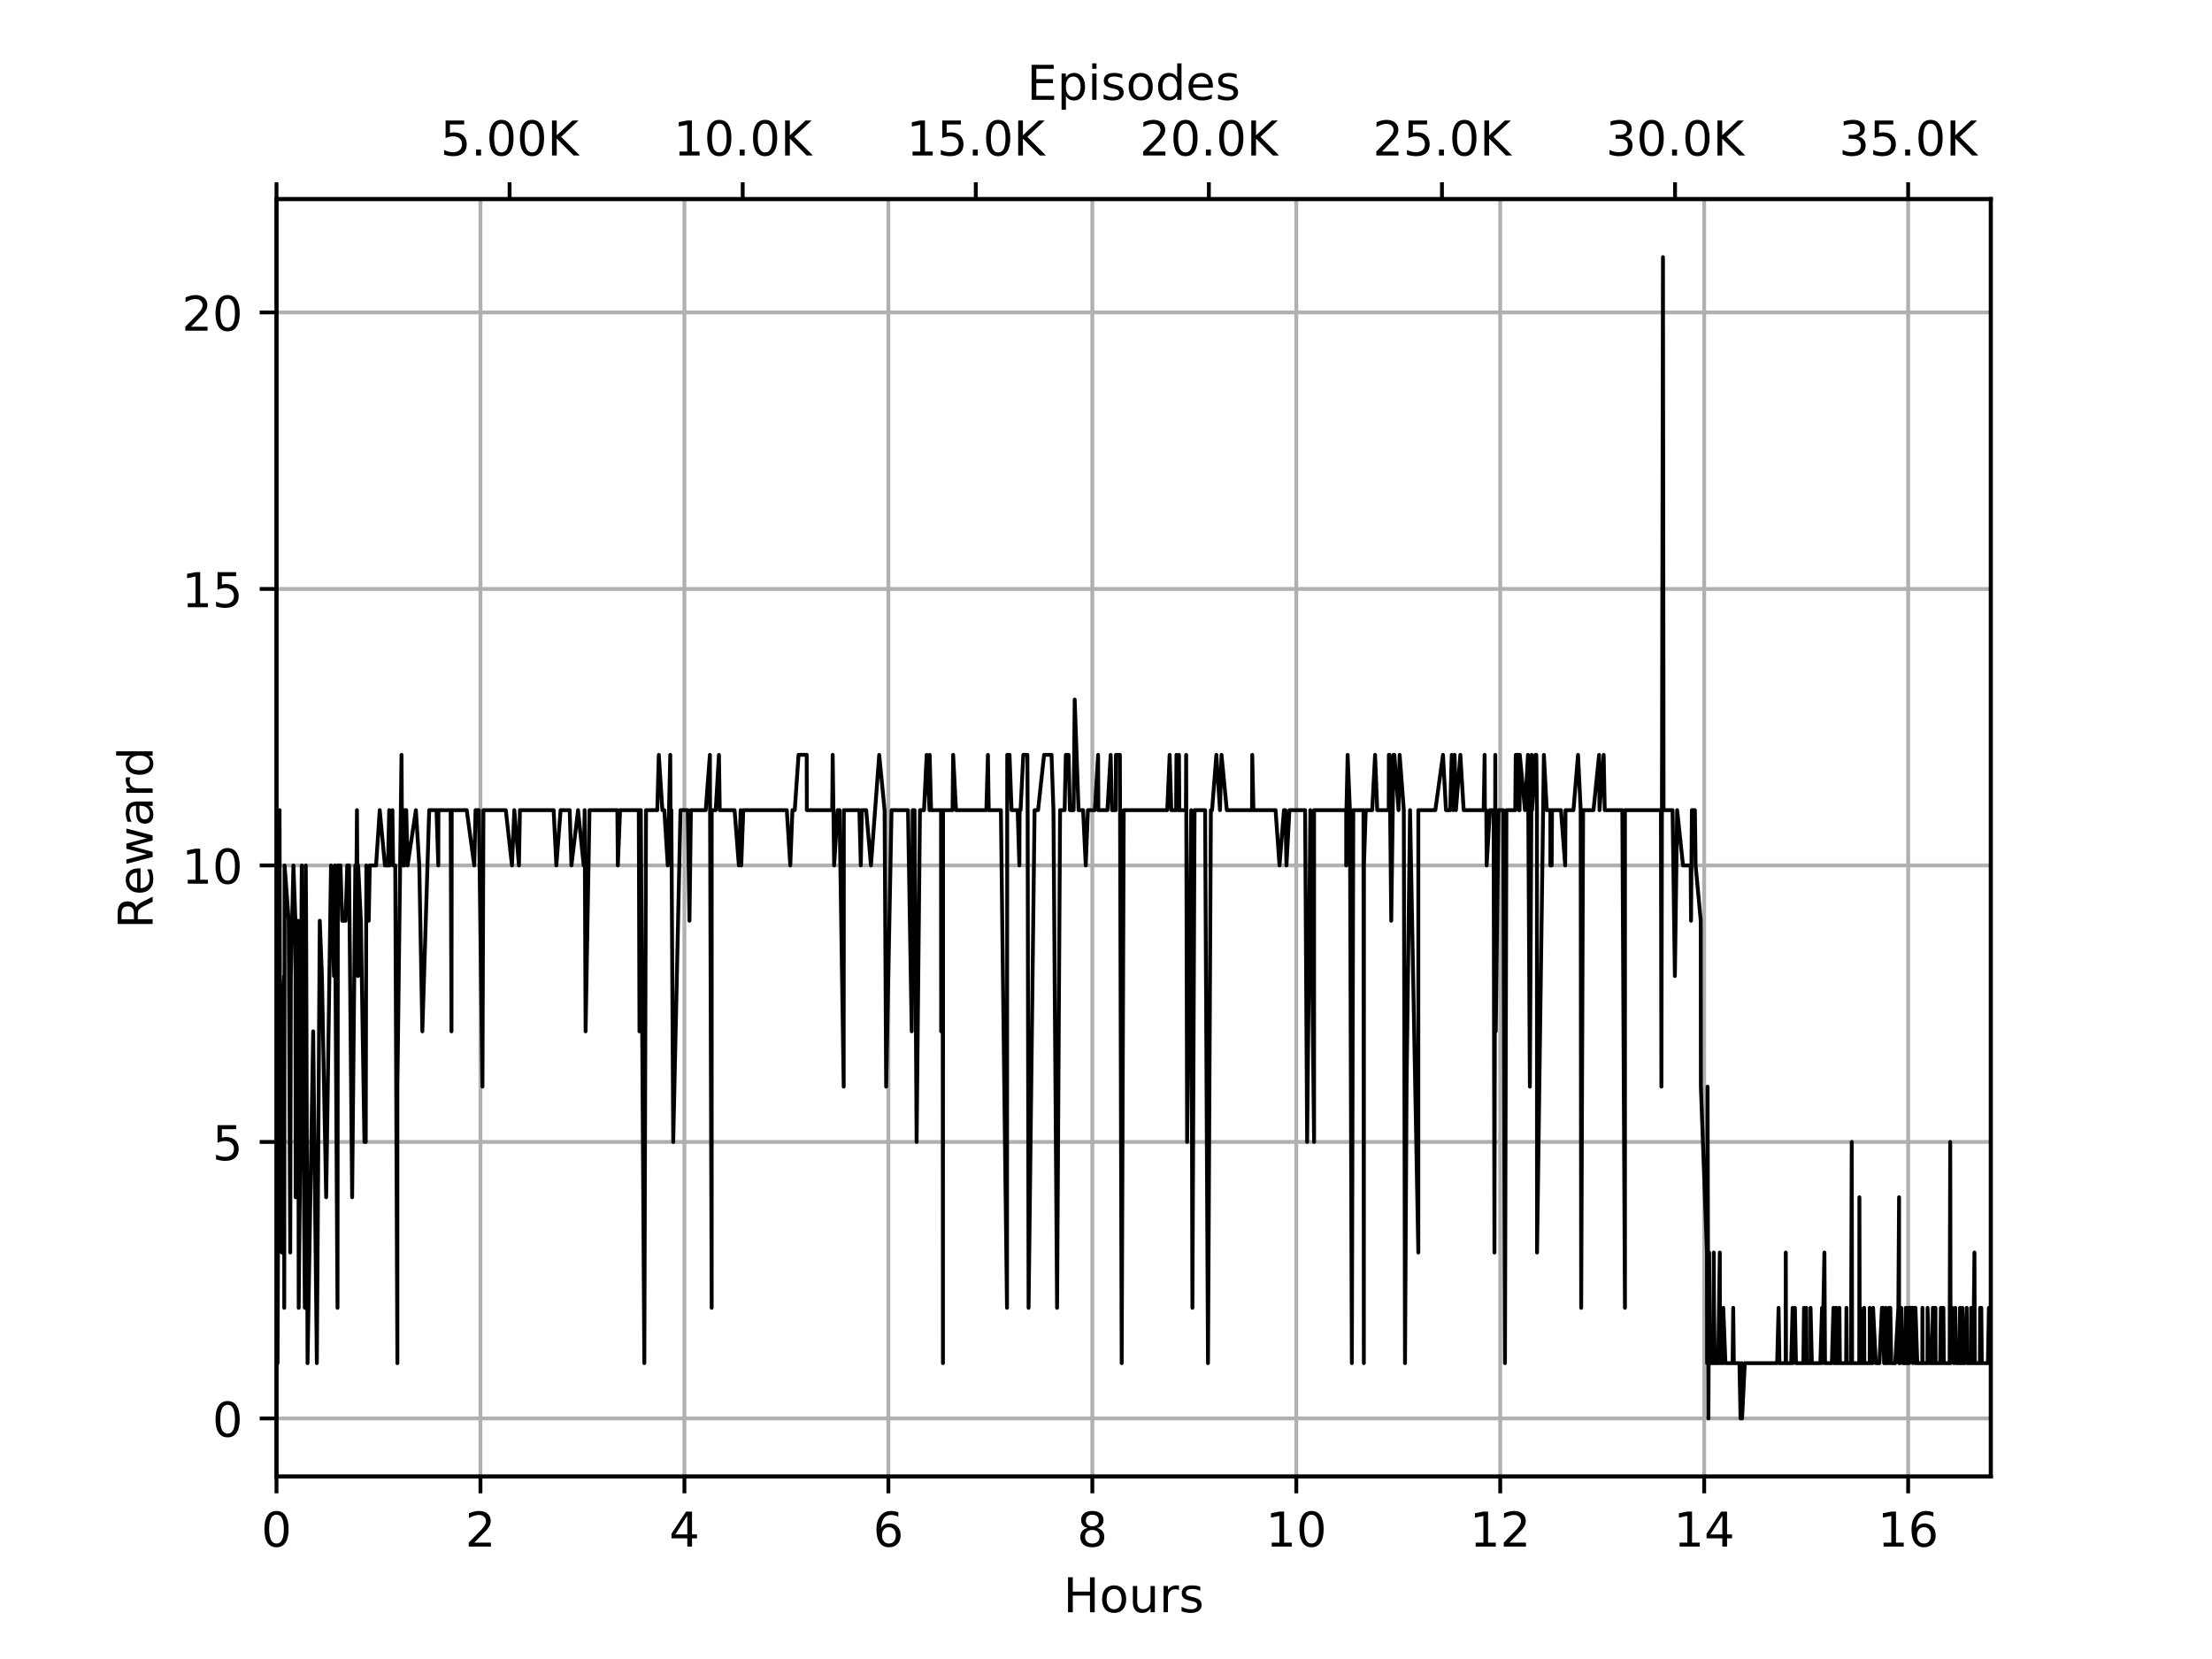 <?xml version="1.0" encoding="utf-8" standalone="no"?>
<!DOCTYPE svg PUBLIC "-//W3C//DTD SVG 1.1//EN"
  "http://www.w3.org/Graphics/SVG/1.1/DTD/svg11.dtd">
<!-- Created with matplotlib (https://matplotlib.org/) -->
<svg height="345.6pt" version="1.1" viewBox="0 0 460.8 345.6" width="460.8pt" xmlns="http://www.w3.org/2000/svg" xmlns:xlink="http://www.w3.org/1999/xlink">
 <defs>
  <style type="text/css">
*{stroke-linecap:butt;stroke-linejoin:round;}
  </style>
 </defs>
 <g id="figure_1">
  <g id="patch_1">
   <path d="M 0 345.6 
L 460.8 345.6 
L 460.8 0 
L 0 0 
z
" style="fill:#ffffff;"/>
  </g>
  <g id="axes_1">
   <g id="patch_2">
    <path d="M 57.6 307.584 
L 414.72 307.584 
L 414.72 41.472 
L 57.6 41.472 
z
" style="fill:#ffffff;"/>
   </g>
   <g id="matplotlib.axis_1">
    <g id="xtick_1">
     <g id="line2d_1">
      <path clip-path="url(#pc9d073005b)" d="M 57.6 307.584 
L 57.6 41.472 
" style="fill:none;stroke:#b0b0b0;stroke-linecap:square;stroke-width:0.8;"/>
     </g>
     <g id="line2d_2">
      <defs>
       <path d="M 0 0 
L 0 3.5 
" id="meab9e5458a" style="stroke:#000000;stroke-width:0.8;"/>
      </defs>
      <g>
       <use style="stroke:#000000;stroke-width:0.8;" x="57.6" xlink:href="#meab9e5458a" y="307.584"/>
      </g>
     </g>
     <g id="text_1">
      <!-- 0 -->
      <defs>
       <path d="M 31.781 66.406 
Q 24.172 66.406 20.328 58.906 
Q 16.5 51.422 16.5 36.375 
Q 16.5 21.391 20.328 13.891 
Q 24.172 6.391 31.781 6.391 
Q 39.453 6.391 43.281 13.891 
Q 47.125 21.391 47.125 36.375 
Q 47.125 51.422 43.281 58.906 
Q 39.453 66.406 31.781 66.406 
z
M 31.781 74.219 
Q 44.047 74.219 50.516 64.516 
Q 56.984 54.828 56.984 36.375 
Q 56.984 17.969 50.516 8.266 
Q 44.047 -1.422 31.781 -1.422 
Q 19.531 -1.422 13.062 8.266 
Q 6.594 17.969 6.594 36.375 
Q 6.594 54.828 13.062 64.516 
Q 19.531 74.219 31.781 74.219 
z
" id="DejaVuSans-48"/>
      </defs>
      <g transform="translate(54.419 322.182)scale(0.1 -0.1)">
       <use xlink:href="#DejaVuSans-48"/>
      </g>
     </g>
    </g>
    <g id="xtick_2">
     <g id="line2d_3">
      <path clip-path="url(#pc9d073005b)" d="M 100.088 307.584 
L 100.088 41.472 
" style="fill:none;stroke:#b0b0b0;stroke-linecap:square;stroke-width:0.8;"/>
     </g>
     <g id="line2d_4">
      <g>
       <use style="stroke:#000000;stroke-width:0.8;" x="100.088" xlink:href="#meab9e5458a" y="307.584"/>
      </g>
     </g>
     <g id="text_2">
      <!-- 2 -->
      <defs>
       <path d="M 19.188 8.297 
L 53.609 8.297 
L 53.609 0 
L 7.328 0 
L 7.328 8.297 
Q 12.938 14.109 22.625 23.891 
Q 32.328 33.688 34.812 36.531 
Q 39.547 41.844 41.422 45.531 
Q 43.312 49.219 43.312 52.781 
Q 43.312 58.594 39.234 62.25 
Q 35.156 65.922 28.609 65.922 
Q 23.969 65.922 18.812 64.312 
Q 13.672 62.703 7.812 59.422 
L 7.812 69.391 
Q 13.766 71.781 18.938 73 
Q 24.125 74.219 28.422 74.219 
Q 39.75 74.219 46.484 68.547 
Q 53.219 62.891 53.219 53.422 
Q 53.219 48.922 51.531 44.891 
Q 49.859 40.875 45.406 35.406 
Q 44.188 33.984 37.641 27.219 
Q 31.109 20.453 19.188 8.297 
z
" id="DejaVuSans-50"/>
      </defs>
      <g transform="translate(96.907 322.182)scale(0.1 -0.1)">
       <use xlink:href="#DejaVuSans-50"/>
      </g>
     </g>
    </g>
    <g id="xtick_3">
     <g id="line2d_5">
      <path clip-path="url(#pc9d073005b)" d="M 142.576 307.584 
L 142.576 41.472 
" style="fill:none;stroke:#b0b0b0;stroke-linecap:square;stroke-width:0.8;"/>
     </g>
     <g id="line2d_6">
      <g>
       <use style="stroke:#000000;stroke-width:0.8;" x="142.576" xlink:href="#meab9e5458a" y="307.584"/>
      </g>
     </g>
     <g id="text_3">
      <!-- 4 -->
      <defs>
       <path d="M 37.797 64.312 
L 12.891 25.391 
L 37.797 25.391 
z
M 35.203 72.906 
L 47.609 72.906 
L 47.609 25.391 
L 58.016 25.391 
L 58.016 17.188 
L 47.609 17.188 
L 47.609 0 
L 37.797 0 
L 37.797 17.188 
L 4.891 17.188 
L 4.891 26.703 
z
" id="DejaVuSans-52"/>
      </defs>
      <g transform="translate(139.395 322.182)scale(0.1 -0.1)">
       <use xlink:href="#DejaVuSans-52"/>
      </g>
     </g>
    </g>
    <g id="xtick_4">
     <g id="line2d_7">
      <path clip-path="url(#pc9d073005b)" d="M 185.064 307.584 
L 185.064 41.472 
" style="fill:none;stroke:#b0b0b0;stroke-linecap:square;stroke-width:0.8;"/>
     </g>
     <g id="line2d_8">
      <g>
       <use style="stroke:#000000;stroke-width:0.8;" x="185.064" xlink:href="#meab9e5458a" y="307.584"/>
      </g>
     </g>
     <g id="text_4">
      <!-- 6 -->
      <defs>
       <path d="M 33.016 40.375 
Q 26.375 40.375 22.484 35.828 
Q 18.609 31.297 18.609 23.391 
Q 18.609 15.531 22.484 10.953 
Q 26.375 6.391 33.016 6.391 
Q 39.656 6.391 43.531 10.953 
Q 47.406 15.531 47.406 23.391 
Q 47.406 31.297 43.531 35.828 
Q 39.656 40.375 33.016 40.375 
z
M 52.594 71.297 
L 52.594 62.312 
Q 48.875 64.062 45.094 64.984 
Q 41.312 65.922 37.594 65.922 
Q 27.828 65.922 22.672 59.328 
Q 17.531 52.734 16.797 39.406 
Q 19.672 43.656 24.016 45.922 
Q 28.375 48.188 33.594 48.188 
Q 44.578 48.188 50.953 41.516 
Q 57.328 34.859 57.328 23.391 
Q 57.328 12.156 50.688 5.359 
Q 44.047 -1.422 33.016 -1.422 
Q 20.359 -1.422 13.672 8.266 
Q 6.984 17.969 6.984 36.375 
Q 6.984 53.656 15.188 63.938 
Q 23.391 74.219 37.203 74.219 
Q 40.922 74.219 44.703 73.484 
Q 48.484 72.75 52.594 71.297 
z
" id="DejaVuSans-54"/>
      </defs>
      <g transform="translate(181.882 322.182)scale(0.1 -0.1)">
       <use xlink:href="#DejaVuSans-54"/>
      </g>
     </g>
    </g>
    <g id="xtick_5">
     <g id="line2d_9">
      <path clip-path="url(#pc9d073005b)" d="M 227.552 307.584 
L 227.552 41.472 
" style="fill:none;stroke:#b0b0b0;stroke-linecap:square;stroke-width:0.8;"/>
     </g>
     <g id="line2d_10">
      <g>
       <use style="stroke:#000000;stroke-width:0.8;" x="227.552" xlink:href="#meab9e5458a" y="307.584"/>
      </g>
     </g>
     <g id="text_5">
      <!-- 8 -->
      <defs>
       <path d="M 31.781 34.625 
Q 24.75 34.625 20.719 30.859 
Q 16.703 27.094 16.703 20.516 
Q 16.703 13.922 20.719 10.156 
Q 24.75 6.391 31.781 6.391 
Q 38.812 6.391 42.859 10.172 
Q 46.922 13.969 46.922 20.516 
Q 46.922 27.094 42.891 30.859 
Q 38.875 34.625 31.781 34.625 
z
M 21.922 38.812 
Q 15.578 40.375 12.031 44.719 
Q 8.5 49.078 8.5 55.328 
Q 8.5 64.062 14.719 69.141 
Q 20.953 74.219 31.781 74.219 
Q 42.672 74.219 48.875 69.141 
Q 55.078 64.062 55.078 55.328 
Q 55.078 49.078 51.531 44.719 
Q 48 40.375 41.703 38.812 
Q 48.828 37.156 52.797 32.312 
Q 56.781 27.484 56.781 20.516 
Q 56.781 9.906 50.312 4.234 
Q 43.844 -1.422 31.781 -1.422 
Q 19.734 -1.422 13.25 4.234 
Q 6.781 9.906 6.781 20.516 
Q 6.781 27.484 10.781 32.312 
Q 14.797 37.156 21.922 38.812 
z
M 18.312 54.391 
Q 18.312 48.734 21.844 45.562 
Q 25.391 42.391 31.781 42.391 
Q 38.141 42.391 41.719 45.562 
Q 45.312 48.734 45.312 54.391 
Q 45.312 60.062 41.719 63.234 
Q 38.141 66.406 31.781 66.406 
Q 25.391 66.406 21.844 63.234 
Q 18.312 60.062 18.312 54.391 
z
" id="DejaVuSans-56"/>
      </defs>
      <g transform="translate(224.37 322.182)scale(0.1 -0.1)">
       <use xlink:href="#DejaVuSans-56"/>
      </g>
     </g>
    </g>
    <g id="xtick_6">
     <g id="line2d_11">
      <path clip-path="url(#pc9d073005b)" d="M 270.039 307.584 
L 270.039 41.472 
" style="fill:none;stroke:#b0b0b0;stroke-linecap:square;stroke-width:0.8;"/>
     </g>
     <g id="line2d_12">
      <g>
       <use style="stroke:#000000;stroke-width:0.8;" x="270.039" xlink:href="#meab9e5458a" y="307.584"/>
      </g>
     </g>
     <g id="text_6">
      <!-- 10 -->
      <defs>
       <path d="M 12.406 8.297 
L 28.516 8.297 
L 28.516 63.922 
L 10.984 60.406 
L 10.984 69.391 
L 28.422 72.906 
L 38.281 72.906 
L 38.281 8.297 
L 54.391 8.297 
L 54.391 0 
L 12.406 0 
z
" id="DejaVuSans-49"/>
      </defs>
      <g transform="translate(263.677 322.182)scale(0.1 -0.1)">
       <use xlink:href="#DejaVuSans-49"/>
       <use x="63.623" xlink:href="#DejaVuSans-48"/>
      </g>
     </g>
    </g>
    <g id="xtick_7">
     <g id="line2d_13">
      <path clip-path="url(#pc9d073005b)" d="M 312.527 307.584 
L 312.527 41.472 
" style="fill:none;stroke:#b0b0b0;stroke-linecap:square;stroke-width:0.8;"/>
     </g>
     <g id="line2d_14">
      <g>
       <use style="stroke:#000000;stroke-width:0.8;" x="312.527" xlink:href="#meab9e5458a" y="307.584"/>
      </g>
     </g>
     <g id="text_7">
      <!-- 12 -->
      <g transform="translate(306.165 322.182)scale(0.1 -0.1)">
       <use xlink:href="#DejaVuSans-49"/>
       <use x="63.623" xlink:href="#DejaVuSans-50"/>
      </g>
     </g>
    </g>
    <g id="xtick_8">
     <g id="line2d_15">
      <path clip-path="url(#pc9d073005b)" d="M 355.015 307.584 
L 355.015 41.472 
" style="fill:none;stroke:#b0b0b0;stroke-linecap:square;stroke-width:0.8;"/>
     </g>
     <g id="line2d_16">
      <g>
       <use style="stroke:#000000;stroke-width:0.8;" x="355.015" xlink:href="#meab9e5458a" y="307.584"/>
      </g>
     </g>
     <g id="text_8">
      <!-- 14 -->
      <g transform="translate(348.653 322.182)scale(0.1 -0.1)">
       <use xlink:href="#DejaVuSans-49"/>
       <use x="63.623" xlink:href="#DejaVuSans-52"/>
      </g>
     </g>
    </g>
    <g id="xtick_9">
     <g id="line2d_17">
      <path clip-path="url(#pc9d073005b)" d="M 397.503 307.584 
L 397.503 41.472 
" style="fill:none;stroke:#b0b0b0;stroke-linecap:square;stroke-width:0.8;"/>
     </g>
     <g id="line2d_18">
      <g>
       <use style="stroke:#000000;stroke-width:0.8;" x="397.503" xlink:href="#meab9e5458a" y="307.584"/>
      </g>
     </g>
     <g id="text_9">
      <!-- 16 -->
      <g transform="translate(391.141 322.182)scale(0.1 -0.1)">
       <use xlink:href="#DejaVuSans-49"/>
       <use x="63.623" xlink:href="#DejaVuSans-54"/>
      </g>
     </g>
    </g>
    <g id="text_10">
     <!-- Hours -->
     <defs>
      <path d="M 9.812 72.906 
L 19.672 72.906 
L 19.672 43.016 
L 55.516 43.016 
L 55.516 72.906 
L 65.375 72.906 
L 65.375 0 
L 55.516 0 
L 55.516 34.719 
L 19.672 34.719 
L 19.672 0 
L 9.812 0 
z
" id="DejaVuSans-72"/>
      <path d="M 30.609 48.391 
Q 23.391 48.391 19.188 42.75 
Q 14.984 37.109 14.984 27.297 
Q 14.984 17.484 19.156 11.844 
Q 23.344 6.203 30.609 6.203 
Q 37.797 6.203 41.984 11.859 
Q 46.188 17.531 46.188 27.297 
Q 46.188 37.016 41.984 42.703 
Q 37.797 48.391 30.609 48.391 
z
M 30.609 56 
Q 42.328 56 49.016 48.375 
Q 55.719 40.766 55.719 27.297 
Q 55.719 13.875 49.016 6.219 
Q 42.328 -1.422 30.609 -1.422 
Q 18.844 -1.422 12.172 6.219 
Q 5.516 13.875 5.516 27.297 
Q 5.516 40.766 12.172 48.375 
Q 18.844 56 30.609 56 
z
" id="DejaVuSans-111"/>
      <path d="M 8.5 21.578 
L 8.5 54.688 
L 17.484 54.688 
L 17.484 21.922 
Q 17.484 14.156 20.5 10.266 
Q 23.531 6.391 29.594 6.391 
Q 36.859 6.391 41.078 11.031 
Q 45.312 15.672 45.312 23.688 
L 45.312 54.688 
L 54.297 54.688 
L 54.297 0 
L 45.312 0 
L 45.312 8.406 
Q 42.047 3.422 37.719 1 
Q 33.406 -1.422 27.688 -1.422 
Q 18.266 -1.422 13.375 4.438 
Q 8.5 10.297 8.5 21.578 
z
M 31.109 56 
z
" id="DejaVuSans-117"/>
      <path d="M 41.109 46.297 
Q 39.594 47.172 37.812 47.578 
Q 36.031 48 33.891 48 
Q 26.266 48 22.188 43.047 
Q 18.109 38.094 18.109 28.812 
L 18.109 0 
L 9.078 0 
L 9.078 54.688 
L 18.109 54.688 
L 18.109 46.188 
Q 20.953 51.172 25.484 53.578 
Q 30.031 56 36.531 56 
Q 37.453 56 38.578 55.875 
Q 39.703 55.766 41.062 55.516 
z
" id="DejaVuSans-114"/>
      <path d="M 44.281 53.078 
L 44.281 44.578 
Q 40.484 46.531 36.375 47.5 
Q 32.281 48.484 27.875 48.484 
Q 21.188 48.484 17.844 46.438 
Q 14.5 44.391 14.5 40.281 
Q 14.5 37.156 16.891 35.375 
Q 19.281 33.594 26.516 31.984 
L 29.594 31.297 
Q 39.156 29.25 43.188 25.516 
Q 47.219 21.781 47.219 15.094 
Q 47.219 7.469 41.188 3.016 
Q 35.156 -1.422 24.609 -1.422 
Q 20.219 -1.422 15.453 -0.562 
Q 10.688 0.297 5.422 2 
L 5.422 11.281 
Q 10.406 8.688 15.234 7.391 
Q 20.062 6.109 24.812 6.109 
Q 31.156 6.109 34.562 8.281 
Q 37.984 10.453 37.984 14.406 
Q 37.984 18.062 35.516 20.016 
Q 33.062 21.969 24.703 23.781 
L 21.578 24.516 
Q 13.234 26.266 9.516 29.906 
Q 5.812 33.547 5.812 39.891 
Q 5.812 47.609 11.281 51.797 
Q 16.75 56 26.812 56 
Q 31.781 56 36.172 55.266 
Q 40.578 54.547 44.281 53.078 
z
" id="DejaVuSans-115"/>
     </defs>
     <g transform="translate(221.512 335.861)scale(0.1 -0.1)">
      <use xlink:href="#DejaVuSans-72"/>
      <use x="75.195" xlink:href="#DejaVuSans-111"/>
      <use x="136.377" xlink:href="#DejaVuSans-117"/>
      <use x="199.756" xlink:href="#DejaVuSans-114"/>
      <use x="240.869" xlink:href="#DejaVuSans-115"/>
     </g>
    </g>
   </g>
   <g id="matplotlib.axis_2">
    <g id="ytick_1">
     <g id="line2d_19">
      <path clip-path="url(#pc9d073005b)" d="M 57.6 295.488 
L 414.72 295.488 
" style="fill:none;stroke:#b0b0b0;stroke-linecap:square;stroke-width:0.8;"/>
     </g>
     <g id="line2d_20">
      <defs>
       <path d="M 0 0 
L -3.5 0 
" id="m2bf11ef78a" style="stroke:#000000;stroke-width:0.8;"/>
      </defs>
      <g>
       <use style="stroke:#000000;stroke-width:0.8;" x="57.6" xlink:href="#m2bf11ef78a" y="295.488"/>
      </g>
     </g>
     <g id="text_11">
      <!-- 0 -->
      <g transform="translate(44.237 299.287)scale(0.1 -0.1)">
       <use xlink:href="#DejaVuSans-48"/>
      </g>
     </g>
    </g>
    <g id="ytick_2">
     <g id="line2d_21">
      <path clip-path="url(#pc9d073005b)" d="M 57.6 237.888 
L 414.72 237.888 
" style="fill:none;stroke:#b0b0b0;stroke-linecap:square;stroke-width:0.8;"/>
     </g>
     <g id="line2d_22">
      <g>
       <use style="stroke:#000000;stroke-width:0.8;" x="57.6" xlink:href="#m2bf11ef78a" y="237.888"/>
      </g>
     </g>
     <g id="text_12">
      <!-- 5 -->
      <defs>
       <path d="M 10.797 72.906 
L 49.516 72.906 
L 49.516 64.594 
L 19.828 64.594 
L 19.828 46.734 
Q 21.969 47.469 24.109 47.828 
Q 26.266 48.188 28.422 48.188 
Q 40.625 48.188 47.75 41.5 
Q 54.891 34.812 54.891 23.391 
Q 54.891 11.625 47.562 5.094 
Q 40.234 -1.422 26.906 -1.422 
Q 22.312 -1.422 17.547 -0.641 
Q 12.797 0.141 7.719 1.703 
L 7.719 11.625 
Q 12.109 9.234 16.797 8.062 
Q 21.484 6.891 26.703 6.891 
Q 35.156 6.891 40.078 11.328 
Q 45.016 15.766 45.016 23.391 
Q 45.016 31 40.078 35.438 
Q 35.156 39.891 26.703 39.891 
Q 22.75 39.891 18.812 39.016 
Q 14.891 38.141 10.797 36.281 
z
" id="DejaVuSans-53"/>
      </defs>
      <g transform="translate(44.237 241.687)scale(0.1 -0.1)">
       <use xlink:href="#DejaVuSans-53"/>
      </g>
     </g>
    </g>
    <g id="ytick_3">
     <g id="line2d_23">
      <path clip-path="url(#pc9d073005b)" d="M 57.6 180.288 
L 414.72 180.288 
" style="fill:none;stroke:#b0b0b0;stroke-linecap:square;stroke-width:0.8;"/>
     </g>
     <g id="line2d_24">
      <g>
       <use style="stroke:#000000;stroke-width:0.8;" x="57.6" xlink:href="#m2bf11ef78a" y="180.288"/>
      </g>
     </g>
     <g id="text_13">
      <!-- 10 -->
      <g transform="translate(37.875 184.087)scale(0.1 -0.1)">
       <use xlink:href="#DejaVuSans-49"/>
       <use x="63.623" xlink:href="#DejaVuSans-48"/>
      </g>
     </g>
    </g>
    <g id="ytick_4">
     <g id="line2d_25">
      <path clip-path="url(#pc9d073005b)" d="M 57.6 122.688 
L 414.72 122.688 
" style="fill:none;stroke:#b0b0b0;stroke-linecap:square;stroke-width:0.8;"/>
     </g>
     <g id="line2d_26">
      <g>
       <use style="stroke:#000000;stroke-width:0.8;" x="57.6" xlink:href="#m2bf11ef78a" y="122.688"/>
      </g>
     </g>
     <g id="text_14">
      <!-- 15 -->
      <g transform="translate(37.875 126.487)scale(0.1 -0.1)">
       <use xlink:href="#DejaVuSans-49"/>
       <use x="63.623" xlink:href="#DejaVuSans-53"/>
      </g>
     </g>
    </g>
    <g id="ytick_5">
     <g id="line2d_27">
      <path clip-path="url(#pc9d073005b)" d="M 57.6 65.088 
L 414.72 65.088 
" style="fill:none;stroke:#b0b0b0;stroke-linecap:square;stroke-width:0.8;"/>
     </g>
     <g id="line2d_28">
      <g>
       <use style="stroke:#000000;stroke-width:0.8;" x="57.6" xlink:href="#m2bf11ef78a" y="65.088"/>
      </g>
     </g>
     <g id="text_15">
      <!-- 20 -->
      <g transform="translate(37.875 68.887)scale(0.1 -0.1)">
       <use xlink:href="#DejaVuSans-50"/>
       <use x="63.623" xlink:href="#DejaVuSans-48"/>
      </g>
     </g>
    </g>
    <g id="text_16">
     <!-- Reward -->
     <defs>
      <path d="M 44.391 34.188 
Q 47.562 33.109 50.562 29.594 
Q 53.562 26.078 56.594 19.922 
L 66.609 0 
L 56 0 
L 46.688 18.703 
Q 43.062 26.031 39.672 28.422 
Q 36.281 30.812 30.422 30.812 
L 19.672 30.812 
L 19.672 0 
L 9.812 0 
L 9.812 72.906 
L 32.078 72.906 
Q 44.578 72.906 50.734 67.672 
Q 56.891 62.453 56.891 51.906 
Q 56.891 45.016 53.688 40.469 
Q 50.484 35.938 44.391 34.188 
z
M 19.672 64.797 
L 19.672 38.922 
L 32.078 38.922 
Q 39.203 38.922 42.844 42.219 
Q 46.484 45.516 46.484 51.906 
Q 46.484 58.297 42.844 61.547 
Q 39.203 64.797 32.078 64.797 
z
" id="DejaVuSans-82"/>
      <path d="M 56.203 29.594 
L 56.203 25.203 
L 14.891 25.203 
Q 15.484 15.922 20.484 11.062 
Q 25.484 6.203 34.422 6.203 
Q 39.594 6.203 44.453 7.469 
Q 49.312 8.734 54.109 11.281 
L 54.109 2.781 
Q 49.266 0.734 44.188 -0.344 
Q 39.109 -1.422 33.891 -1.422 
Q 20.797 -1.422 13.156 6.188 
Q 5.516 13.812 5.516 26.812 
Q 5.516 40.234 12.766 48.109 
Q 20.016 56 32.328 56 
Q 43.359 56 49.781 48.891 
Q 56.203 41.797 56.203 29.594 
z
M 47.219 32.234 
Q 47.125 39.594 43.094 43.984 
Q 39.062 48.391 32.422 48.391 
Q 24.906 48.391 20.391 44.141 
Q 15.875 39.891 15.188 32.172 
z
" id="DejaVuSans-101"/>
      <path d="M 4.203 54.688 
L 13.188 54.688 
L 24.422 12.016 
L 35.594 54.688 
L 46.188 54.688 
L 57.422 12.016 
L 68.609 54.688 
L 77.594 54.688 
L 63.281 0 
L 52.688 0 
L 40.922 44.828 
L 29.109 0 
L 18.5 0 
z
" id="DejaVuSans-119"/>
      <path d="M 34.281 27.484 
Q 23.391 27.484 19.188 25 
Q 14.984 22.516 14.984 16.5 
Q 14.984 11.719 18.141 8.906 
Q 21.297 6.109 26.703 6.109 
Q 34.188 6.109 38.703 11.406 
Q 43.219 16.703 43.219 25.484 
L 43.219 27.484 
z
M 52.203 31.203 
L 52.203 0 
L 43.219 0 
L 43.219 8.297 
Q 40.141 3.328 35.547 0.953 
Q 30.953 -1.422 24.312 -1.422 
Q 15.922 -1.422 10.953 3.297 
Q 6 8.016 6 15.922 
Q 6 25.141 12.172 29.828 
Q 18.359 34.516 30.609 34.516 
L 43.219 34.516 
L 43.219 35.406 
Q 43.219 41.609 39.141 45 
Q 35.062 48.391 27.688 48.391 
Q 23 48.391 18.547 47.266 
Q 14.109 46.141 10.016 43.891 
L 10.016 52.203 
Q 14.938 54.109 19.578 55.047 
Q 24.219 56 28.609 56 
Q 40.484 56 46.344 49.844 
Q 52.203 43.703 52.203 31.203 
z
" id="DejaVuSans-97"/>
      <path d="M 45.406 46.391 
L 45.406 75.984 
L 54.391 75.984 
L 54.391 0 
L 45.406 0 
L 45.406 8.203 
Q 42.578 3.328 38.25 0.953 
Q 33.938 -1.422 27.875 -1.422 
Q 17.969 -1.422 11.734 6.484 
Q 5.516 14.406 5.516 27.297 
Q 5.516 40.188 11.734 48.094 
Q 17.969 56 27.875 56 
Q 33.938 56 38.25 53.625 
Q 42.578 51.266 45.406 46.391 
z
M 14.797 27.297 
Q 14.797 17.391 18.875 11.75 
Q 22.953 6.109 30.078 6.109 
Q 37.203 6.109 41.297 11.75 
Q 45.406 17.391 45.406 27.297 
Q 45.406 37.203 41.297 42.844 
Q 37.203 48.484 30.078 48.484 
Q 22.953 48.484 18.875 42.844 
Q 14.797 37.203 14.797 27.297 
z
" id="DejaVuSans-100"/>
     </defs>
     <g transform="translate(31.795 193.458)rotate(-90)scale(0.1 -0.1)">
      <use xlink:href="#DejaVuSans-82"/>
      <use x="69.42" xlink:href="#DejaVuSans-101"/>
      <use x="130.943" xlink:href="#DejaVuSans-119"/>
      <use x="212.73" xlink:href="#DejaVuSans-97"/>
      <use x="274.01" xlink:href="#DejaVuSans-114"/>
      <use x="315.107" xlink:href="#DejaVuSans-100"/>
     </g>
    </g>
   </g>
   <g id="line2d_29">
    <path clip-path="url(#pc9d073005b)" d="M 57.6 272.448 
L 57.624 249.408 
L 57.819 283.968 
L 58.234 168.768 
L 58.307 203.328 
L 58.674 214.848 
L 58.698 260.928 
L 58.821 260.928 
L 58.943 226.368 
L 59.188 203.328 
L 59.213 272.448 
L 59.287 180.288 
L 60.143 191.808 
L 60.462 260.928 
L 60.584 203.328 
L 61.123 180.288 
L 61.542 191.808 
L 61.591 249.408 
L 62.105 191.808 
L 62.227 272.448 
L 62.447 249.408 
L 62.864 180.288 
L 62.913 191.808 
L 63.501 272.448 
L 63.698 180.288 
L 63.771 191.808 
L 64.066 283.968 
L 65.242 214.848 
L 66.003 283.968 
L 66.618 191.808 
L 67.062 203.328 
L 67.947 249.408 
L 68.954 180.288 
L 69.572 203.328 
L 69.768 180.288 
L 69.817 191.808 
L 70.308 272.448 
L 70.382 180.288 
L 70.921 180.288 
L 71.288 191.808 
L 71.973 191.808 
L 72.341 180.288 
L 72.713 180.288 
L 73.357 249.408 
L 74.021 180.288 
L 74.267 180.288 
L 74.365 168.768 
L 74.562 203.328 
L 74.612 180.288 
L 75.178 191.808 
L 75.918 237.888 
L 76.19 237.888 
L 76.313 180.288 
L 76.811 191.808 
L 77.033 180.288 
L 78.34 180.288 
L 79.105 168.768 
L 80.19 180.288 
L 80.813 180.288 
L 81.084 168.768 
L 81.158 180.288 
L 81.748 168.768 
L 81.896 180.288 
L 82.339 180.288 
L 82.782 283.968 
L 82.782 226.368 
L 83.642 157.248 
L 83.715 168.768 
L 84.034 180.288 
L 84.206 180.288 
L 84.255 168.768 
L 84.628 168.768 
L 84.898 180.288 
L 86.638 168.768 
L 87.347 180.288 
L 87.984 214.848 
L 89.411 168.768 
L 90.935 168.768 
L 91.304 180.288 
L 91.329 168.768 
L 93.88 168.768 
L 94.053 214.848 
L 94.103 168.768 
L 97.232 168.768 
L 98.793 180.288 
L 99.066 168.768 
L 99.759 168.768 
L 100.504 226.368 
L 100.702 168.768 
L 105.367 168.768 
L 106.649 180.288 
L 107.141 168.768 
L 108.108 180.288 
L 108.306 168.768 
L 115.332 168.768 
L 115.898 180.288 
L 116.784 168.768 
L 118.674 168.768 
L 119.042 180.288 
L 120.418 168.768 
L 121.597 180.288 
L 121.793 168.768 
L 121.989 214.848 
L 122.8 168.768 
L 128.609 168.768 
L 128.707 180.288 
L 129.174 168.768 
L 133.068 168.768 
L 133.216 214.848 
L 133.315 168.768 
L 133.487 168.768 
L 134.225 283.968 
L 134.575 168.768 
L 136.922 168.768 
L 137.243 157.248 
L 137.985 168.768 
L 138.388 168.768 
L 139.107 180.288 
L 139.627 157.248 
L 139.676 168.768 
L 139.849 168.768 
L 140.245 237.888 
L 141.76 168.768 
L 143.281 168.768 
L 143.629 191.808 
L 143.928 168.768 
L 147.013 168.768 
L 147.883 157.248 
L 148.255 272.448 
L 148.255 168.768 
L 149.098 168.768 
L 149.768 157.248 
L 149.941 168.768 
L 153.023 168.768 
L 153.92 180.288 
L 154.292 168.768 
L 154.416 180.288 
L 154.839 168.768 
L 163.906 168.768 
L 164.628 180.288 
L 165.078 168.768 
L 165.558 168.768 
L 166.356 157.248 
L 168.054 157.248 
L 168.078 168.768 
L 173.366 168.768 
L 173.465 157.248 
L 173.764 180.288 
L 174.488 168.768 
L 174.886 168.768 
L 175.758 226.368 
L 175.783 168.768 
L 179.021 168.768 
L 179.319 180.288 
L 179.543 168.768 
L 180.439 168.768 
L 181.438 180.288 
L 183.154 157.248 
L 184.277 168.768 
L 184.601 226.368 
L 185.729 168.768 
L 189.154 168.768 
L 189.926 214.848 
L 190.125 168.768 
L 190.523 168.768 
L 190.946 237.888 
L 191.644 168.768 
L 192.489 168.768 
L 193.042 157.248 
L 193.641 168.768 
L 193.666 157.248 
L 193.966 168.768 
L 196.034 168.768 
L 196.059 214.848 
L 196.359 168.768 
L 196.433 283.968 
L 196.458 168.768 
L 198.434 168.768 
L 198.558 157.248 
L 199.155 168.768 
L 205.476 168.768 
L 205.8 157.248 
L 205.974 168.768 
L 208.501 168.768 
L 209.775 272.448 
L 209.825 157.248 
L 210.301 157.248 
L 210.726 168.768 
L 211.996 168.768 
L 212.352 180.288 
L 212.401 168.768 
L 212.601 168.768 
L 213.175 157.248 
L 214.024 157.248 
L 214.074 168.768 
L 214.273 272.448 
L 215.521 168.768 
L 216.249 168.768 
L 217.502 157.248 
L 219.053 157.248 
L 219.452 168.768 
L 220.208 272.448 
L 220.834 168.768 
L 221.781 168.768 
L 222.031 157.248 
L 222.608 157.248 
L 222.882 168.768 
L 223.656 168.768 
L 223.88 145.728 
L 224.682 168.768 
L 225.63 168.768 
L 226.18 180.288 
L 226.629 168.768 
L 228.082 168.768 
L 228.756 157.248 
L 228.806 168.768 
L 230.699 168.768 
L 231.373 157.248 
L 231.647 168.768 
L 232.422 168.768 
L 232.472 157.248 
L 233.293 157.248 
L 233.668 283.968 
L 234.091 168.768 
L 243.156 168.768 
L 243.658 157.248 
L 244.006 168.768 
L 245.003 168.768 
L 245.078 157.248 
L 245.427 168.768 
L 245.552 168.768 
L 245.602 157.248 
L 245.676 168.768 
L 247.048 168.768 
L 247.098 157.248 
L 247.298 237.888 
L 248.15 168.768 
L 248.399 272.448 
L 248.847 168.768 
L 251.045 168.768 
L 251.648 283.968 
L 252.247 168.768 
L 252.496 168.768 
L 253.393 157.248 
L 254.141 168.768 
L 254.465 157.248 
L 255.566 168.768 
L 260.817 168.768 
L 260.867 157.248 
L 261.116 168.768 
L 265.724 168.768 
L 266.545 180.288 
L 267.469 168.768 
L 267.767 168.768 
L 267.99 180.288 
L 268.612 168.768 
L 271.878 168.768 
L 272.301 237.888 
L 272.974 168.768 
L 273.746 237.888 
L 273.746 168.768 
L 280.438 168.768 
L 280.438 180.288 
L 280.488 168.768 
L 280.738 157.248 
L 281.214 168.768 
L 281.614 283.968 
L 281.914 168.768 
L 284.036 168.768 
L 284.111 283.968 
L 284.136 180.288 
L 284.509 168.768 
L 285.854 168.768 
L 286.456 157.248 
L 286.904 168.768 
L 289.297 168.768 
L 289.322 157.248 
L 289.472 157.248 
L 289.82 191.808 
L 290.294 157.248 
L 290.473 157.248 
L 291.345 168.768 
L 291.57 157.248 
L 292.441 168.768 
L 292.689 283.968 
L 293.013 226.368 
L 293.736 168.768 
L 295.462 260.928 
L 295.462 168.768 
L 299.007 168.768 
L 300.602 157.248 
L 301.224 168.768 
L 302.099 168.768 
L 302.422 157.248 
L 302.72 168.768 
L 303.019 157.248 
L 303.294 168.768 
L 304.216 157.248 
L 304.912 168.768 
L 309.076 168.768 
L 309.275 157.248 
L 309.325 168.768 
L 309.623 168.768 
L 309.698 180.288 
L 310.375 168.768 
L 311.146 168.768 
L 311.321 260.928 
L 311.494 157.248 
L 311.594 214.848 
L 312.166 168.768 
L 313.161 168.768 
L 313.51 283.968 
L 313.813 168.768 
L 315.656 168.768 
L 315.755 157.248 
L 316.279 157.248 
L 316.404 168.768 
L 316.479 157.248 
L 316.553 168.768 
L 316.603 157.248 
L 317.68 168.768 
L 318.302 157.248 
L 318.7 226.368 
L 319.074 157.248 
L 319.149 168.768 
L 319.871 157.248 
L 320.045 157.248 
L 320.169 168.768 
L 320.194 260.928 
L 321.622 157.248 
L 322.221 168.768 
L 322.968 168.768 
L 322.968 180.288 
L 323.242 180.288 
L 323.317 168.768 
L 325.181 168.768 
L 326.055 180.288 
L 326.129 168.768 
L 327.78 168.768 
L 328.733 157.248 
L 329.285 168.768 
L 329.39 272.448 
L 329.79 168.768 
L 331.956 168.768 
L 333.124 157.248 
L 333.204 168.768 
L 334.075 157.248 
L 334.298 168.768 
L 337.959 168.768 
L 338.508 272.448 
L 338.508 168.768 
L 346.002 168.768 
L 346.102 226.368 
L 346.427 53.568 
L 346.552 168.768 
L 348.427 168.768 
L 348.907 203.328 
L 349.38 168.768 
L 350.602 180.288 
L 352.198 180.288 
L 352.273 191.808 
L 352.448 168.768 
L 353.077 168.768 
L 353.226 180.288 
L 354.299 191.808 
L 354.324 226.368 
L 355.592 260.928 
L 355.617 283.968 
L 355.717 226.368 
L 355.891 295.488 
L 356.04 260.928 
L 356.215 283.968 
L 356.939 283.968 
L 357.014 260.928 
L 357.064 272.448 
L 357.215 283.968 
L 357.939 283.968 
L 358.263 260.928 
L 358.313 283.968 
L 358.389 272.448 
L 358.689 283.968 
L 358.914 283.968 
L 358.988 272.448 
L 359.437 283.968 
L 360.936 283.968 
L 361.061 272.448 
L 361.186 283.968 
L 362.358 283.968 
L 362.583 295.488 
L 362.856 283.968 
L 362.905 295.488 
L 363.478 283.968 
L 370.212 283.968 
L 370.512 272.448 
L 370.687 283.968 
L 371.986 283.968 
L 372.011 260.928 
L 372.061 283.968 
L 373.137 283.968 
L 373.436 272.448 
L 373.511 283.968 
L 373.908 272.448 
L 374.132 283.968 
L 375.676 283.968 
L 375.801 272.448 
L 375.875 283.968 
L 376.276 283.968 
L 376.276 272.448 
L 376.351 283.968 
L 377.173 283.968 
L 377.173 272.448 
L 377.447 283.968 
L 379.213 283.968 
L 379.561 272.448 
L 379.611 283.968 
L 380.06 260.928 
L 380.185 283.968 
L 381.612 283.968 
L 381.936 272.448 
L 382.136 283.968 
L 382.31 283.968 
L 382.385 272.448 
L 382.459 283.968 
L 382.559 272.448 
L 382.683 283.968 
L 382.983 283.968 
L 383.182 272.448 
L 383.282 283.968 
L 384.58 283.968 
L 384.655 272.448 
L 384.73 283.968 
L 385.602 283.968 
L 385.752 237.888 
L 385.827 283.968 
L 387.321 283.968 
L 387.346 249.408 
L 387.421 283.968 
L 387.521 272.448 
L 387.695 283.968 
L 388.17 283.968 
L 388.344 272.448 
L 388.375 283.968 
L 389.496 283.968 
L 389.496 272.448 
L 389.696 283.968 
L 390.094 283.968 
L 390.194 272.448 
L 390.768 283.968 
L 391.515 283.968 
L 392.04 272.448 
L 392.265 272.448 
L 392.49 283.968 
L 392.84 283.968 
L 392.84 272.448 
L 392.964 283.968 
L 393.288 283.968 
L 393.489 272.448 
L 393.613 272.448 
L 393.688 283.968 
L 393.788 272.448 
L 393.988 283.968 
L 394.812 283.968 
L 395.462 272.448 
L 395.612 249.408 
L 395.612 283.968 
L 395.787 283.968 
L 396.062 272.448 
L 396.361 283.968 
L 396.959 283.968 
L 397.009 272.448 
L 397.034 283.968 
L 397.308 283.968 
L 397.333 272.448 
L 397.509 283.968 
L 397.658 283.968 
L 397.683 272.448 
L 397.733 283.968 
L 397.932 272.448 
L 398.455 272.448 
L 398.505 283.968 
L 398.778 272.448 
L 398.903 272.448 
L 399.003 283.968 
L 399.028 272.448 
L 399.403 283.968 
L 400.452 283.968 
L 400.477 272.448 
L 400.527 283.968 
L 401.523 283.968 
L 401.548 272.448 
L 401.947 283.968 
L 402.52 283.968 
L 402.645 272.448 
L 402.67 283.968 
L 402.944 283.968 
L 402.994 272.448 
L 403.119 283.968 
L 403.194 272.448 
L 403.219 283.968 
L 404.168 283.968 
L 404.318 272.448 
L 404.318 283.968 
L 404.543 283.968 
L 404.543 272.448 
L 404.618 283.968 
L 404.844 272.448 
L 404.944 283.968 
L 406.144 283.968 
L 406.268 237.888 
L 406.343 283.968 
L 406.666 272.448 
L 407.015 283.968 
L 407.315 272.448 
L 407.515 283.968 
L 408.189 283.968 
L 408.314 272.448 
L 408.339 283.968 
L 408.664 283.968 
L 408.788 272.448 
L 408.888 283.968 
L 409.313 283.968 
L 409.688 272.448 
L 409.813 283.968 
L 410.588 283.968 
L 410.613 272.448 
L 410.863 283.968 
L 411.063 283.968 
L 411.314 260.928 
L 411.389 283.968 
L 412.441 283.968 
L 412.491 272.448 
L 412.617 283.968 
L 412.742 272.448 
L 412.842 283.968 
L 414.12 283.968 
L 414.321 272.448 
L 414.72 283.968 
L 414.72 283.968 
" style="fill:none;stroke:#000000;stroke-linecap:square;stroke-width:0.8;"/>
   </g>
   <g id="patch_3">
    <path d="M 57.6 307.584 
L 57.6 41.472 
" style="fill:none;stroke:#000000;stroke-linecap:square;stroke-linejoin:miter;stroke-width:0.8;"/>
   </g>
   <g id="patch_4">
    <path d="M 414.72 307.584 
L 414.72 41.472 
" style="fill:none;stroke:#000000;stroke-linecap:square;stroke-linejoin:miter;stroke-width:0.8;"/>
   </g>
   <g id="patch_5">
    <path d="M 57.6 307.584 
L 414.72 307.584 
" style="fill:none;stroke:#000000;stroke-linecap:square;stroke-linejoin:miter;stroke-width:0.8;"/>
   </g>
   <g id="patch_6">
    <path d="M 57.6 41.472 
L 414.72 41.472 
" style="fill:none;stroke:#000000;stroke-linecap:square;stroke-linejoin:miter;stroke-width:0.8;"/>
   </g>
  </g>
  <g id="axes_2">
   <g id="matplotlib.axis_3">
    <g id="xtick_10">
     <g id="line2d_30">
      <defs>
       <path d="M 0 0 
L 0 -3.5 
" id="m730b017a01" style="stroke:#000000;stroke-width:0.8;"/>
      </defs>
      <g>
       <use style="stroke:#000000;stroke-width:0.8;" x="57.6" xlink:href="#m730b017a01" y="41.472"/>
      </g>
     </g>
    </g>
    <g id="xtick_11">
     <g id="line2d_31">
      <g>
       <use style="stroke:#000000;stroke-width:0.8;" x="106.157" xlink:href="#m730b017a01" y="41.472"/>
      </g>
     </g>
     <g id="text_17">
      <!-- 5.00K -->
      <defs>
       <path d="M 10.688 12.406 
L 21 12.406 
L 21 0 
L 10.688 0 
z
" id="DejaVuSans-46"/>
       <path d="M 9.812 72.906 
L 19.672 72.906 
L 19.672 42.094 
L 52.391 72.906 
L 65.094 72.906 
L 28.906 38.922 
L 67.672 0 
L 54.688 0 
L 19.672 35.109 
L 19.672 0 
L 9.812 0 
z
" id="DejaVuSans-75"/>
      </defs>
      <g transform="translate(91.746 32.392)scale(0.1 -0.1)">
       <use xlink:href="#DejaVuSans-53"/>
       <use x="63.623" xlink:href="#DejaVuSans-46"/>
       <use x="95.41" xlink:href="#DejaVuSans-48"/>
       <use x="159.033" xlink:href="#DejaVuSans-48"/>
       <use x="222.656" xlink:href="#DejaVuSans-75"/>
      </g>
     </g>
    </g>
    <g id="xtick_12">
     <g id="line2d_32">
      <g>
       <use style="stroke:#000000;stroke-width:0.8;" x="154.715" xlink:href="#m730b017a01" y="41.472"/>
      </g>
     </g>
     <g id="text_18">
      <!-- 10.0K -->
      <g transform="translate(140.303 32.392)scale(0.1 -0.1)">
       <use xlink:href="#DejaVuSans-49"/>
       <use x="63.623" xlink:href="#DejaVuSans-48"/>
       <use x="127.246" xlink:href="#DejaVuSans-46"/>
       <use x="159.033" xlink:href="#DejaVuSans-48"/>
       <use x="222.656" xlink:href="#DejaVuSans-75"/>
      </g>
     </g>
    </g>
    <g id="xtick_13">
     <g id="line2d_33">
      <g>
       <use style="stroke:#000000;stroke-width:0.8;" x="203.272" xlink:href="#m730b017a01" y="41.472"/>
      </g>
     </g>
     <g id="text_19">
      <!-- 15.0K -->
      <g transform="translate(188.86 32.392)scale(0.1 -0.1)">
       <use xlink:href="#DejaVuSans-49"/>
       <use x="63.623" xlink:href="#DejaVuSans-53"/>
       <use x="127.246" xlink:href="#DejaVuSans-46"/>
       <use x="159.033" xlink:href="#DejaVuSans-48"/>
       <use x="222.656" xlink:href="#DejaVuSans-75"/>
      </g>
     </g>
    </g>
    <g id="xtick_14">
     <g id="line2d_34">
      <g>
       <use style="stroke:#000000;stroke-width:0.8;" x="251.829" xlink:href="#m730b017a01" y="41.472"/>
      </g>
     </g>
     <g id="text_20">
      <!-- 20.0K -->
      <g transform="translate(237.418 32.392)scale(0.1 -0.1)">
       <use xlink:href="#DejaVuSans-50"/>
       <use x="63.623" xlink:href="#DejaVuSans-48"/>
       <use x="127.246" xlink:href="#DejaVuSans-46"/>
       <use x="159.033" xlink:href="#DejaVuSans-48"/>
       <use x="222.656" xlink:href="#DejaVuSans-75"/>
      </g>
     </g>
    </g>
    <g id="xtick_15">
     <g id="line2d_35">
      <g>
       <use style="stroke:#000000;stroke-width:0.8;" x="300.387" xlink:href="#m730b017a01" y="41.472"/>
      </g>
     </g>
     <g id="text_21">
      <!-- 25.0K -->
      <g transform="translate(285.975 32.392)scale(0.1 -0.1)">
       <use xlink:href="#DejaVuSans-50"/>
       <use x="63.623" xlink:href="#DejaVuSans-53"/>
       <use x="127.246" xlink:href="#DejaVuSans-46"/>
       <use x="159.033" xlink:href="#DejaVuSans-48"/>
       <use x="222.656" xlink:href="#DejaVuSans-75"/>
      </g>
     </g>
    </g>
    <g id="xtick_16">
     <g id="line2d_36">
      <g>
       <use style="stroke:#000000;stroke-width:0.8;" x="348.944" xlink:href="#m730b017a01" y="41.472"/>
      </g>
     </g>
     <g id="text_22">
      <!-- 30.0K -->
      <defs>
       <path d="M 40.578 39.312 
Q 47.656 37.797 51.625 33 
Q 55.609 28.219 55.609 21.188 
Q 55.609 10.406 48.188 4.484 
Q 40.766 -1.422 27.094 -1.422 
Q 22.516 -1.422 17.656 -0.516 
Q 12.797 0.391 7.625 2.203 
L 7.625 11.719 
Q 11.719 9.328 16.594 8.109 
Q 21.484 6.891 26.812 6.891 
Q 36.078 6.891 40.938 10.547 
Q 45.797 14.203 45.797 21.188 
Q 45.797 27.641 41.281 31.266 
Q 36.766 34.906 28.719 34.906 
L 20.219 34.906 
L 20.219 43.016 
L 29.109 43.016 
Q 36.375 43.016 40.234 45.922 
Q 44.094 48.828 44.094 54.297 
Q 44.094 59.906 40.109 62.906 
Q 36.141 65.922 28.719 65.922 
Q 24.656 65.922 20.016 65.031 
Q 15.375 64.156 9.812 62.312 
L 9.812 71.094 
Q 15.438 72.656 20.344 73.438 
Q 25.25 74.219 29.594 74.219 
Q 40.828 74.219 47.359 69.109 
Q 53.906 64.016 53.906 55.328 
Q 53.906 49.266 50.438 45.094 
Q 46.969 40.922 40.578 39.312 
z
" id="DejaVuSans-51"/>
      </defs>
      <g transform="translate(334.532 32.392)scale(0.1 -0.1)">
       <use xlink:href="#DejaVuSans-51"/>
       <use x="63.623" xlink:href="#DejaVuSans-48"/>
       <use x="127.246" xlink:href="#DejaVuSans-46"/>
       <use x="159.033" xlink:href="#DejaVuSans-48"/>
       <use x="222.656" xlink:href="#DejaVuSans-75"/>
      </g>
     </g>
    </g>
    <g id="xtick_17">
     <g id="line2d_37">
      <g>
       <use style="stroke:#000000;stroke-width:0.8;" x="397.502" xlink:href="#m730b017a01" y="41.472"/>
      </g>
     </g>
     <g id="text_23">
      <!-- 35.0K -->
      <g transform="translate(383.09 32.392)scale(0.1 -0.1)">
       <use xlink:href="#DejaVuSans-51"/>
       <use x="63.623" xlink:href="#DejaVuSans-53"/>
       <use x="127.246" xlink:href="#DejaVuSans-46"/>
       <use x="159.033" xlink:href="#DejaVuSans-48"/>
       <use x="222.656" xlink:href="#DejaVuSans-75"/>
      </g>
     </g>
    </g>
    <g id="text_24">
     <!-- Episodes -->
     <defs>
      <path d="M 9.812 72.906 
L 55.906 72.906 
L 55.906 64.594 
L 19.672 64.594 
L 19.672 43.016 
L 54.391 43.016 
L 54.391 34.719 
L 19.672 34.719 
L 19.672 8.297 
L 56.781 8.297 
L 56.781 0 
L 9.812 0 
z
" id="DejaVuSans-69"/>
      <path d="M 18.109 8.203 
L 18.109 -20.797 
L 9.078 -20.797 
L 9.078 54.688 
L 18.109 54.688 
L 18.109 46.391 
Q 20.953 51.266 25.266 53.625 
Q 29.594 56 35.594 56 
Q 45.562 56 51.781 48.094 
Q 58.016 40.188 58.016 27.297 
Q 58.016 14.406 51.781 6.484 
Q 45.562 -1.422 35.594 -1.422 
Q 29.594 -1.422 25.266 0.953 
Q 20.953 3.328 18.109 8.203 
z
M 48.688 27.297 
Q 48.688 37.203 44.609 42.844 
Q 40.531 48.484 33.406 48.484 
Q 26.266 48.484 22.188 42.844 
Q 18.109 37.203 18.109 27.297 
Q 18.109 17.391 22.188 11.75 
Q 26.266 6.109 33.406 6.109 
Q 40.531 6.109 44.609 11.75 
Q 48.688 17.391 48.688 27.297 
z
" id="DejaVuSans-112"/>
      <path d="M 9.422 54.688 
L 18.406 54.688 
L 18.406 0 
L 9.422 0 
z
M 9.422 75.984 
L 18.406 75.984 
L 18.406 64.594 
L 9.422 64.594 
z
" id="DejaVuSans-105"/>
     </defs>
     <g transform="translate(213.918 20.794)scale(0.1 -0.1)">
      <use xlink:href="#DejaVuSans-69"/>
      <use x="63.184" xlink:href="#DejaVuSans-112"/>
      <use x="126.66" xlink:href="#DejaVuSans-105"/>
      <use x="154.443" xlink:href="#DejaVuSans-115"/>
      <use x="206.543" xlink:href="#DejaVuSans-111"/>
      <use x="267.725" xlink:href="#DejaVuSans-100"/>
      <use x="331.201" xlink:href="#DejaVuSans-101"/>
      <use x="392.725" xlink:href="#DejaVuSans-115"/>
     </g>
    </g>
   </g>
   <g id="patch_7">
    <path d="M 57.6 307.584 
L 57.6 41.472 
" style="fill:none;stroke:#000000;stroke-linecap:square;stroke-linejoin:miter;stroke-width:0.8;"/>
   </g>
   <g id="patch_8">
    <path d="M 414.72 307.584 
L 414.72 41.472 
" style="fill:none;stroke:#000000;stroke-linecap:square;stroke-linejoin:miter;stroke-width:0.8;"/>
   </g>
   <g id="patch_9">
    <path d="M 57.6 307.584 
L 414.72 307.584 
" style="fill:none;stroke:#000000;stroke-linecap:square;stroke-linejoin:miter;stroke-width:0.8;"/>
   </g>
   <g id="patch_10">
    <path d="M 57.6 41.472 
L 414.72 41.472 
" style="fill:none;stroke:#000000;stroke-linecap:square;stroke-linejoin:miter;stroke-width:0.8;"/>
   </g>
  </g>
 </g>
 <defs>
  <clipPath id="pc9d073005b">
   <rect height="266.112" width="357.12" x="57.6" y="41.472"/>
  </clipPath>
 </defs>
</svg>
